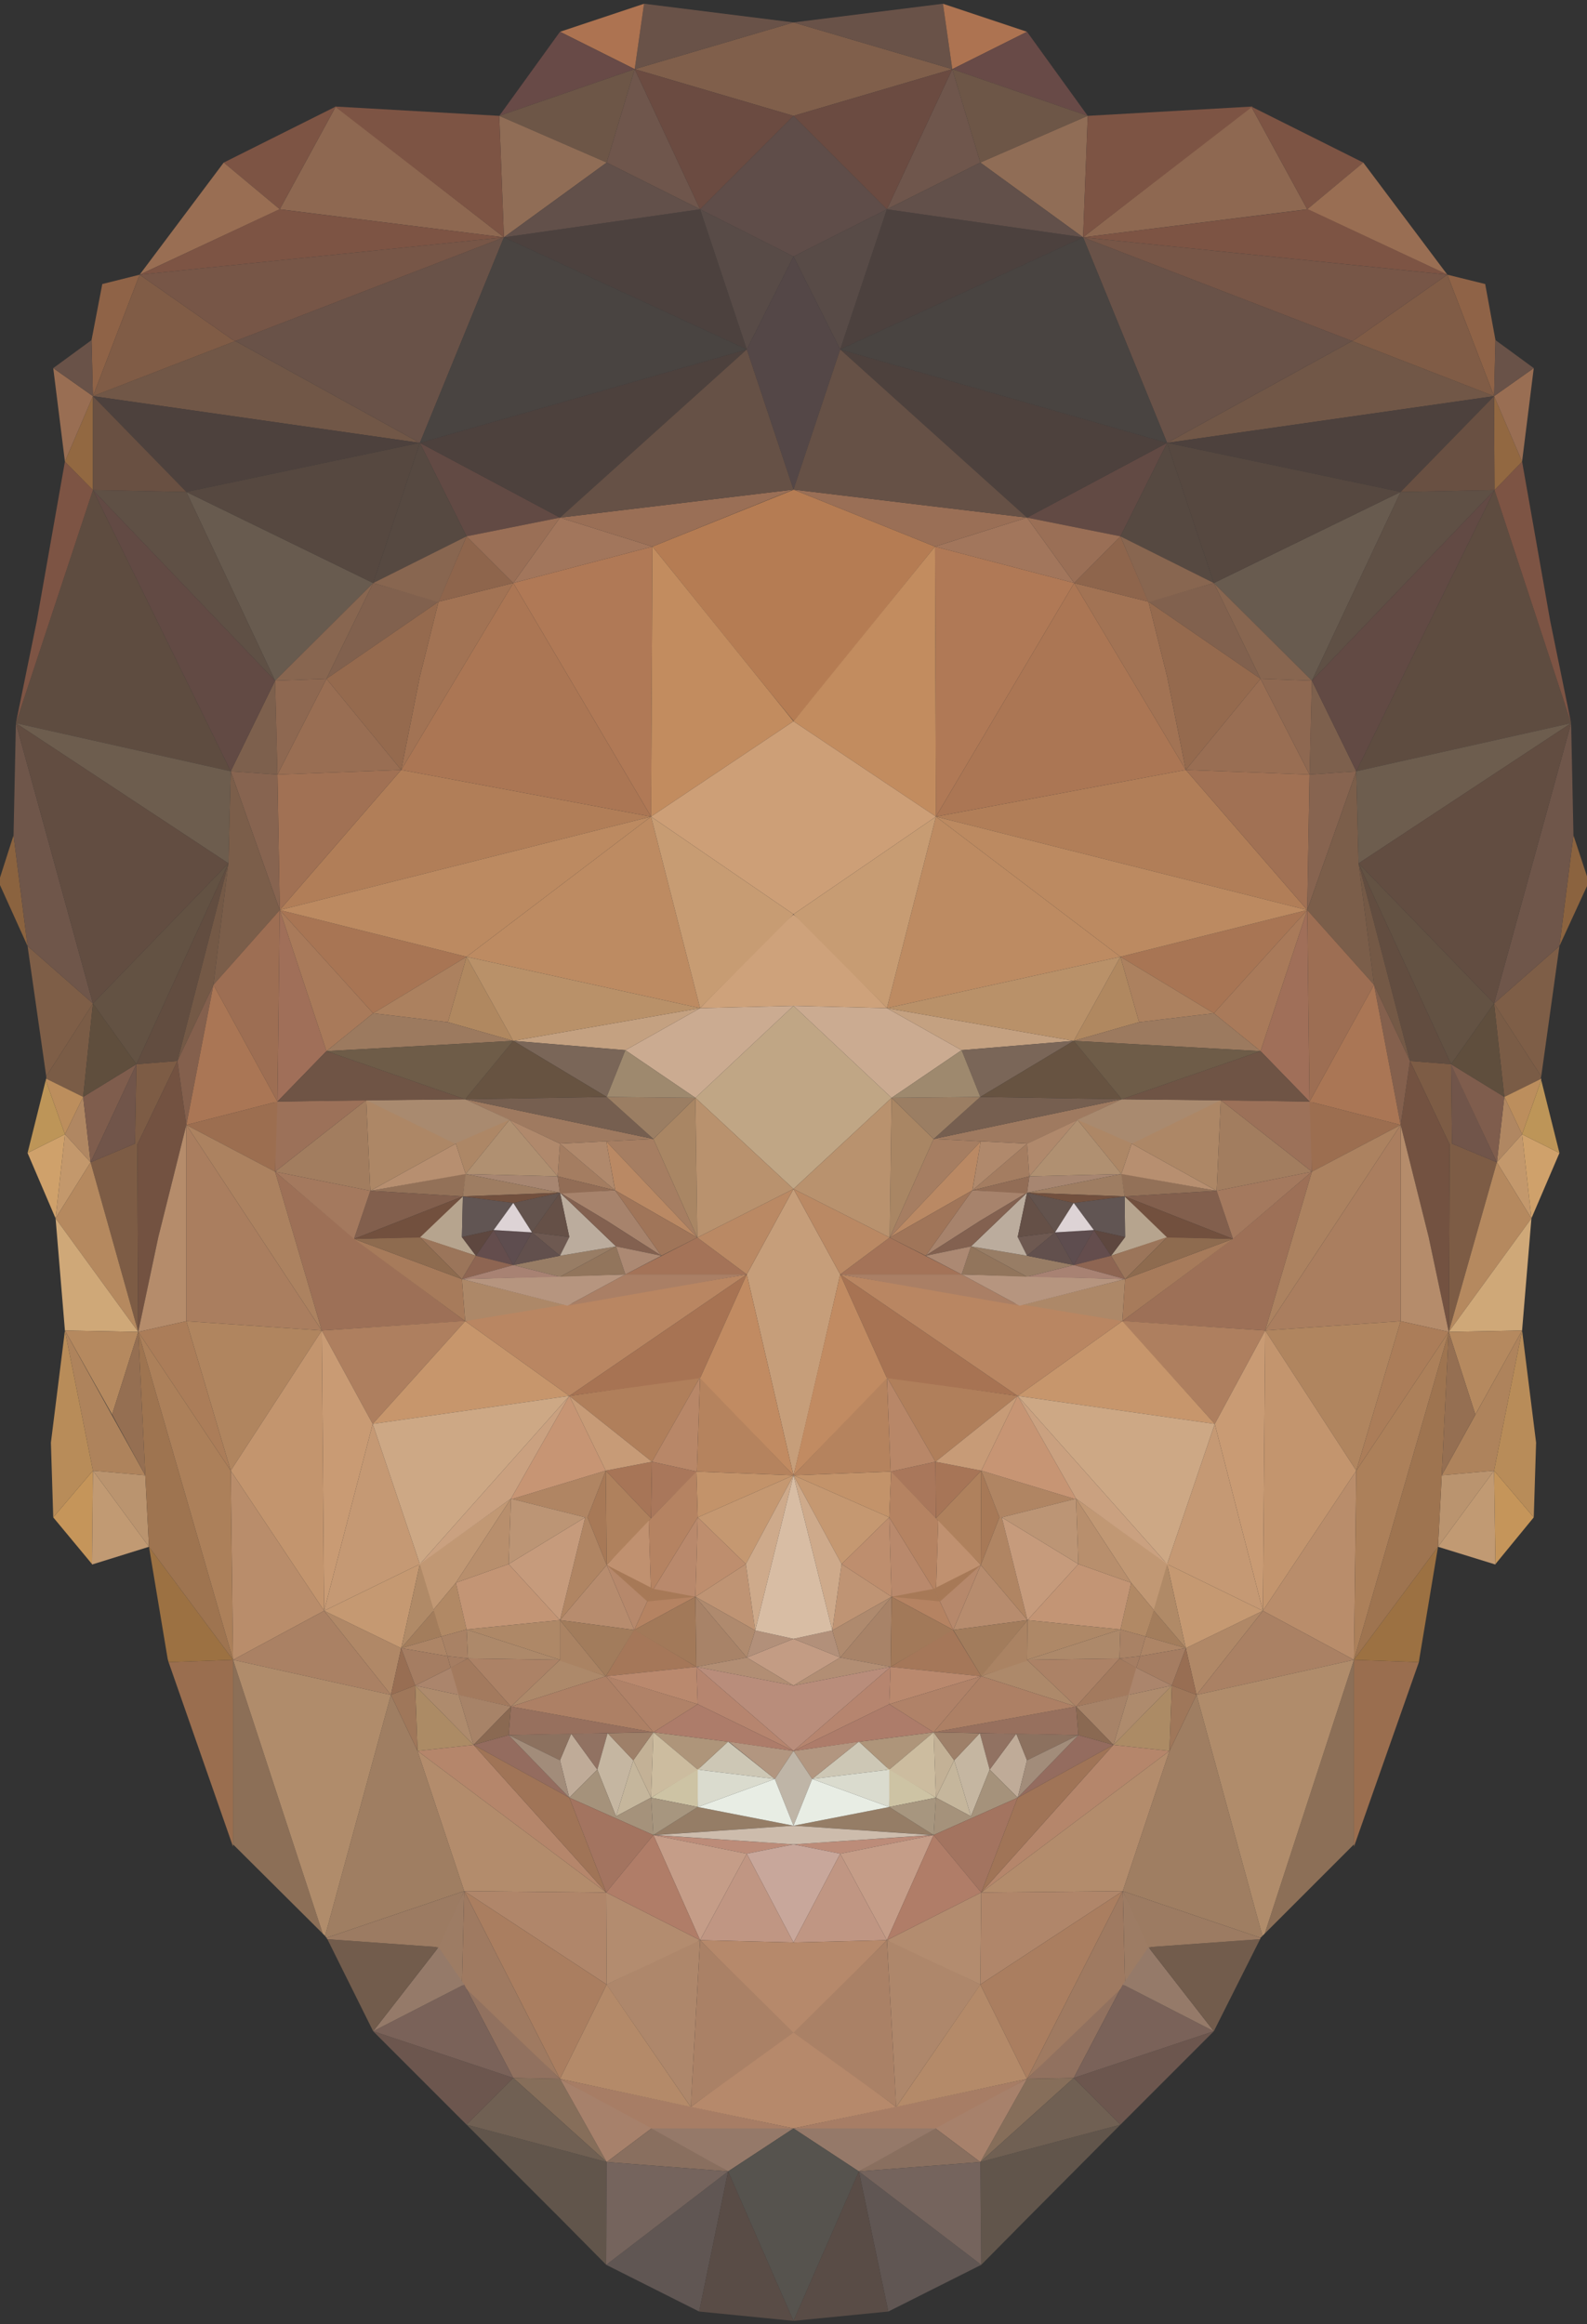 <?xml version="1.0" encoding="utf-8"?>
<!-- Generator: Adobe Illustrator 21.0.0, SVG Export Plug-In . SVG Version: 6.00 Build 0)  -->
<svg version="1.1" id="Layer_1" xmlns="http://www.w3.org/2000/svg" xmlns:xlink="http://www.w3.org/1999/xlink" x="0px" y="0px"
	 viewBox="0 0 339.8 497.5" style="enable-background:new 0 0 339.8 497.5;" xml:space="preserve">
<rect x="0" y="0" width="339.8" height="497.5" fill="#333333" stroke="none"/>
<style type="text/css">
	.st0{fill:#BF9474;}
	.st1{fill:#C09170;}
	.st2{fill:#B9896C;}
	.st3{fill:#C3936A;}
	.st4{fill:#C59871;}
	.st5{fill:#A77957;}
	.st6{fill:#A9775B;}
	.st7{fill:#A77557;}
	.st8{fill:#A78671;}
	.st9{fill:#AD896A;}
	.st10{fill:#B78C6E;}
	.st11{fill:#AC8266;}
	.st12{fill:#A47D61;}
	.st13{fill:#937158;}
	.st14{fill:#825F4D;}
	.st15{fill:#9E7D62;}
	.st16{fill:#B78F70;}
	.st17{fill:#A57759;}
	.st18{fill:#AD8868;}
	.st19{fill:#B07F5B;}
	.st20{fill:#A7836C;}
	.st21{fill:#A77353;}
	.st22{fill:#B98662;}
	.st23{fill:#B88768;}
	.st24{fill:#B6886B;}
	.st25{fill:#9D7057;}
	.st26{fill:#AE7F5F;}
	.st27{fill:#AD8766;}
	.st28{fill:#7D5C45;}
	.st29{fill:#B08762;}
	.st30{fill:#735241;}
	.st31{fill:#635243;}
	.st32{fill:#926D56;}
	.st33{fill:#624D40;}
	.st34{fill:#B58C6B;}
	.st35{fill:#745946;}
	.st36{fill:#9F7E62;}
	.st37{fill:#AB7D59;}
	.st38{fill:#B5866B;}
	.st39{fill:#B38C6C;}
	.st40{fill:#B08867;}
	.st41{fill:#B98D6B;}
	.st42{fill:#AA8164;}
	.st43{fill:#7F5D4D;}
	.st44{fill:#A37A5E;}
	.st45{fill:#A27D5F;}
	.st46{fill:#A06F59;}
	.st47{fill:#A4795E;}
	.st48{fill:#9C7159;}
	.st49{fill:#B0896C;}
	.st50{fill:#B09071;}
	.st51{fill:#B08860;}
	.st52{fill:#A87554;}
	.st53{fill:#B17E58;}
	.st54{fill:#A17154;}
	.st55{fill:#876450;}
	.st56{fill:#AC815F;}
	.st57{fill:#957D66;}
	.st58{fill:#7B5E4A;}
	.st59{fill:#BC8A61;}
	.st60{fill:#C5B69C;}
	.st61{fill:#A78368;}
	.st62{fill:#946C5F;}
	.st63{fill:#8B633F;}
	.st64{fill:#81614E;}
	.st65{fill:#AA7F65;}
	.st66{fill:#7D604D;}
	.st67{fill:#A2765C;}
	.st68{fill:#BFAB98;}
	.st69{fill:#8C715F;}
	.st70{fill:#917262;}
	.st71{fill:#C5B6A1;}
	.st72{fill:#C3B196;}
	.st73{fill:#9E8069;}
	.st74{fill:#715747;}
	.st75{fill:#866E5A;}
	.st76{fill:#CDC7B5;}
	.st77{fill:#A7816B;}
	.st78{fill:#91715F;}
	.st79{fill:#896F5F;}
	.st80{fill:#BC8C79;}
	.st81{fill:#A5927B;}
	.st82{fill:#B0866A;}
	.st83{fill:#AA7E60;}
	.st84{fill:#695248;}
	.st85{fill:#9F7A61;}
	.st86{fill:#9D7C64;}
	.st87{fill:#AC8B65;}
	.st88{fill:#B08563;}
	.st89{fill:#C79574;}
	.st90{fill:#C79B77;}
	.st91{fill:#C69B7C;}
	.st92{fill:#C19874;}
	.st93{fill:#B18965;}
	.st94{fill:#C39575;}
	.st95{fill:#AE8B6D;}
	.st96{fill:#AB856C;}
	.st97{fill:#A37D5C;}
	.st98{fill:#C59974;}
	.st99{fill:#C59972;}
	.st100{fill:#B08A67;}
	.st101{fill:#CAA180;}
	.st102{fill:#A97A5A;}
	.st103{fill:#9D6E53;}
	.st104{fill:#BC9575;}
	.st105{fill:#84604D;}
	.st106{fill:#9C6E50;}
	.st107{fill:#AA7655;}
	.st108{fill:#C7966C;}
	.st109{fill:#AC8260;}
	.st110{fill:#C99B74;}
	.st111{fill:#B88F6D;}
	.st112{fill:#B0855F;}
	.st113{fill:#AA7E5F;}
	.st114{fill:#AE876B;}
	.st115{fill:#624A44;}
	.st116{fill:#6C564E;}
	.st117{fill:#4C413E;}
	.st118{fill:#61554B;}
	.st119{fill:#4D413D;}
	.st120{fill:#494441;}
	.st121{fill:#C3986C;}
	.st122{fill:#805F4B;}
	.st123{fill:#AD7351;}
	.st124{fill:#7A6259;}
	.st125{fill:#957A69;}
	.st126{fill:#6F564C;}
	.st127{fill:#A27354;}
	.st128{fill:#AB7654;}
	.st129{fill:#684A47;}
	.st130{fill:#564941;}
	.st131{fill:#956A4E;}
	.st132{fill:#B5895F;}
	.st133{fill:#605653;}
	.st134{fill:#C5955A;}
	.st135{fill:#996E53;}
	.st136{fill:#685B4F;}
	.st137{fill:#5F5045;}
	.st138{fill:#564840;}
	.st139{fill:#8E6851;}
	.st140{fill:#5E4C40;}
	.st141{fill:#9A6E4F;}
	.st142{fill:#6D5D4E;}
	.st143{fill:#7D5444;}
	.st144{fill:#926841;}
	.st145{fill:#725C4C;}
	.st146{fill:#7A5C46;}
	.st147{fill:#CFA16B;}
	.st148{fill:#BC8E5D;}
	.st149{fill:#9C7142;}
	.st150{fill:#7E5E47;}
	.st151{fill:#6F564A;}
	.st152{fill:#624D41;}
	.st153{fill:#8C6F57;}
	.st154{fill:#CFA878;}
	.st155{fill:#9C7B62;}
	.st156{fill:#B08C6B;}
	.st157{fill:#6D5647;}
	.st158{fill:#906D56;}
	.st159{fill:#8F6347;}
	.st160{fill:#805C46;}
	.st161{fill:#775647;}
	.st162{fill:#CDC3A4;}
	.st163{fill:#A88368;}
	.st164{fill:#A77D65;}
	.st165{fill:#C69E7A;}
	.st166{fill:#C39C84;}
	.st167{fill:#DADBCE;}
	.st168{fill:#AE957A;}
	.st169{fill:#B29680;}
	.st170{fill:#BFB5A7;}
	.st171{fill:#B2907A;}
	.st172{fill:#B58362;}
	.st173{fill:#AF8A6E;}
	.st174{fill:#E8EDE4;}
	.st175{fill:#B28E74;}
	.st176{fill:#B48A69;}
	.st177{fill:#B38C6F;}
	.st178{fill:#B5835E;}
	.st179{fill:#957969;}
	.st180{fill:#A67E62;}
	.st181{fill:#9F7A60;}
	.st182{fill:#A98A6F;}
	.st183{fill:#A98664;}
	.st184{fill:#BA8964;}
	.st185{fill:#A77B5B;}
	.st186{fill:#A47358;}
	.st187{fill:#B6957F;}
	.st188{fill:#A07559;}
	.st189{fill:#BD9558;}
	.st190{fill:#CCBC9F;}
	.st191{fill:#584B47;}
	.st192{fill:#544747;}
	.st193{fill:#5F4D49;}
	.st194{fill:#A7967F;}
	.st195{fill:#C0A685;}
	.st196{fill:#B9926E;}
	.st197{fill:#CBAB91;}
	.st198{fill:#8E654C;}
	.st199{fill:#886650;}
	.st200{fill:#CEA27B;}
	.st201{fill:#B57C53;}
	.st202{fill:#9A6F56;}
	.st203{fill:#665146;}
	.st204{fill:#C18B62;}
	.st205{fill:#BA946F;}
	.st206{fill:#AE835C;}
	.st207{fill:#9E7450;}
	.st208{fill:#B88C59;}
	.st209{fill:#56534E;}
	.st210{fill:#B07956;}
	.st211{fill:#C28C5F;}
	.st212{fill:#C4A181;}
	.st213{fill:#956F52;}
	.st214{fill:#BD8B62;}
	.st215{fill:#C79C73;}
	.st216{fill:#594C46;}
	.st217{fill:#C19A73;}
	.st218{fill:#CEAA8B;}
	.st219{fill:#D8BDA4;}
	.st220{fill:#BE8E6E;}
	.st221{fill:#AF815D;}
	.st222{fill:#6F5445;}
	.st223{fill:#765F50;}
	.st224{fill:#7A6658;}
	.st225{fill:#9B7E63;}
	.st226{fill:#9C7A5F;}
	.st227{fill:#9E896E;}
	.st228{fill:#675341;}
	.st229{fill:#6E5951;}
	.st230{fill:#987D65;}
	.st231{fill:#62504D;}
	.st232{fill:#92755C;}
	.st233{fill:#BBAC9D;}
	.st234{fill:#836150;}
	.st235{fill:#655047;}
	.st236{fill:#5E4D4F;}
	.st237{fill:#B6A48E;}
	.st238{fill:#615553;}
	.st239{fill:#644D4D;}
	.st240{fill:#5E473F;}
	.st241{fill:#AC8973;}
	.st242{fill:#63534D;}
	.st243{fill:#8E6552;}
	.st244{fill:#A88273;}
	.st245{fill:#9B755A;}
	.st246{fill:#8E6B4F;}
	.st247{fill:#72503E;}
	.st248{fill:#BA896E;}
	.st249{fill:#97705E;}
	.st250{fill:#B08268;}
	.st251{fill:#AD8065;}
	.st252{fill:#B98D7B;}
	.st253{fill:#8A6952;}
	.st254{fill:#B6856F;}
	.st255{fill:#C8A79B;}
	.st256{fill:#AD7C6A;}
	.st257{fill:#C59D88;}
	.st258{fill:#A37460;}
	.st259{fill:#A07457;}
	.st260{fill:#B07D68;}
	.st261{fill:#C09683;}
	.st262{fill:#DDD3D5;}
	.st263{fill:#6E5C48;}
	.st264{fill:#CDBCAC;}
	.st265{fill:#A28C7A;}
	.st266{fill:#5F4E3D;}
	.st267{fill:#71554A;}
	.st268{fill:#695042;}
	.st269{fill:#6B4B41;}
	.st270{fill:#62504A;}
	.st271{fill:#C3956E;}
	.st272{fill:#CDA885;}
	.st273{fill:#AE8867;}
	.st274{fill:#986E53;}
	.st275{fill:#AD8566;}
	.st276{fill:#9F775A;}
	.st277{fill:#A98265;}
	.st278{fill:#A27C5C;}
	.st279{fill:#AA8363;}
	.st280{fill:#A57D62;}
	.st281{fill:#75645D;}
	.st282{fill:#706053;}
	.st283{fill:#AC805A;}
	.st284{fill:#CD9F77;}
	.st285{fill:#B99169;}
	.st286{fill:#A27959;}
	.st287{fill:#B6896B;}
	.st288{fill:#AA8166;}
</style>
<title>cover-filled</title>
<polygon id="_Path_" class="st0" points="148.9,341.8 161.7,349 159.7,334.8 "/>
<polygon id="_Path_2" class="st1" points="129.9,335 139.4,341 138.9,325 "/>
<polygon id="_Path_3" class="st2" points="148.9,341.8 149.4,324.8 139.4,341 "/>
<polygon id="_Path_4" class="st3" points="149.4,324.8 169.9,315.8 149.1,315 "/>
<polygon id="_Path_5" class="st4" points="159.7,334.8 169.9,315.8 149.4,324.8 "/>
<polygon id="_Path_6" class="st5" points="125.8,324.8 129.9,335 129.7,314.8 "/>
<polygon id="_Path_7" class="st6" points="139.4,325 149.2,315 139.6,312.9 "/>
<polygon id="_Path_8" class="st7" points="139.4,325 139.6,312.9 129.7,314.8 "/>
<polygon id="_Path_9" class="st8" points="119.4,251.8 99.7,251.3 119.9,255.3 "/>
<polygon id="_Path_10" class="st9" points="109.4,365.3 129.7,358.8 119.9,355.3 "/>
<polygon id="_Path_11" class="st10" points="119.9,346.8 135.8,348.9 129.9,335 "/>
<polygon id="_Path_12" class="st11" points="100.2,355 109.4,365.3 119.9,355.3 "/>
<polygon id="_Path_13" class="st12" points="131.7,254.8 119.9,244.8 119.4,251.8 "/>
<polygon id="_Path_14" class="st13" points="99.8,251.2 79.3,254.9 99.1,256.1 "/>
<polygon id="_Path_15" class="st14" points="79.3,254.9 75.8,265.2 99.1,256.1 "/>
<polygon id="_Path_16" class="st15" points="99.1,256.1 119.9,255.3 99.7,251.3 "/>
<polygon id="_Path_17" class="st16" points="99.7,251.3 97.6,244.8 79.3,254.9 "/>
<polygon id="_Path_18" class="st17" points="129.8,358.8 129.9,358.8 149.1,356.8 135.8,348.8 129.7,358.8 "/>
<polygon id="_Path_19" class="st18" points="126.9,280.8 98.9,273.8 99.6,282.8 "/>
<polygon id="_Path_20" class="st19" points="139.6,312.9 149.9,294.8 121.9,298.8 "/>
<polygon id="_Path_21" class="st20" points="129.9,261.3 141.6,268.8 131.7,254.8 119.9,255.3 "/>
<polygon id="_Path_22" class="st21" points="149.9,295 159.9,272.8 121.9,298.8 "/>
<polygon id="_Path_23" class="st22" points="121.9,298.8 159.9,272.8 99.6,282.8 "/>
<polygon id="_Path_24" class="st23" points="149.2,315 149.9,294.8 139.6,312.9 "/>
<polygon id="_Path_25" class="st24" points="135.8,348.9 139.4,341 129.9,335 "/>
<polygon id="_Path_26" class="st25" points="68.9,284.8 99.6,282.8 75.7,265 58.9,250.8 "/>
<polygon id="_Path_27" class="st26" points="68.9,284.8 79.8,304.8 99.6,282.8 98.9,282.8 "/>
<polyline id="_Path_28" class="st27" points="97.6,244.8 99.7,251.3 109.1,239.7 78.4,235.5 79.3,254.9 97.6,244.8 "/>
<polygon id="_Path_29" class="st28" points="38,227.1 29.2,227.8 28.9,244.8 19.4,248.8 29.6,285.1 29.4,245 "/>
<polygon id="_Path_30" class="st29" points="17.8,234.8 13.9,242.8 19.4,248.8 "/>
<polygon id="_Path_31" class="st30" points="33.9,264.8 39.9,240.8 38,227.1 29.4,245 29.6,285.1 "/>
<polygon id="_Path_32" class="st31" points="48.9,184.8 19.9,214.8 29.2,227.8 "/>
<polygon id="_Path_33" class="st32" points="119.4,251.8 119.9,255.5 131.7,254.8 "/>
<polygon id="_Path_34" class="st33" points="29.2,227.8 38,227.1 48.9,184.8 "/>
<polygon id="_Path_35" class="st34" points="39.9,240.8 33.9,264.8 29.6,285.1 39.9,282.8 "/>
<polygon id="_Path_36" class="st35" points="45.7,210.8 48.9,184.8 38,227.1 "/>
<polygon id="_Path_37" class="st36" points="83.7,362.8 69.6,414.4 69.9,414.8 69.9,414.8 99.4,404.8 89.4,374.8 "/>
<polygon id="_Path_38" class="st37" points="39.9,282.8 29.6,285.1 49.4,314.8 "/>
<polygon id="_Path_39" class="st38" points="89.4,374.8 129.8,405.1 101.4,373.5 "/>
<polygon id="_Path_40" class="st39" points="99.4,404.8 129.8,405.1 89.4,374.8 "/>
<polygon id="_Path_41" class="st40" points="69.4,344.8 83.7,362.8 85.9,352.8 "/>
<polygon id="_Path_42" class="st41" points="49.4,314.8 49.9,355.3 69.4,344.8 "/>
<polygon id="_Path_43" class="st42" points="49.9,355.3 83.7,362.8 69.4,344.8 "/>
<polygon id="_Path_44" class="st43" points="29.2,227.8 29.2,227.8 17.8,234.8 19.4,248.8 "/>
<polygon id="_Path_45" class="st44" points="100.2,355 96.4,357 97.9,362.8 109.4,365.3 "/>
<polygon id="_Path_46" class="st45" points="79.3,254.9 78.4,235.5 58.9,250.8 "/>
<polygon id="_Path_47" class="st46" points="59.9,194.8 59.4,235.8 69.9,225 "/>
<polygon id="_Path_48" class="st47" points="75.8,265.2 79.3,254.9 58.9,250.8 "/>
<polygon id="_Path_49" class="st48" points="58.9,235.8 58.9,250.8 78.4,235.5 "/>
<polygon id="_Path_50" class="st49" points="119.9,244.8 131.7,254.8 129.8,244.3 119.9,244.8 109.1,239.7 119.4,251.8 "/>
<polygon id="_Path_51" class="st50" points="99.7,251.3 119.4,251.8 109.1,239.7 "/>
<polygon id="_Path_52" class="st51" points="109.9,222.8 99.9,204.8 95.9,218.8 "/>
<polygon id="_Path_53" class="st52" points="79.9,216.9 99.9,204.8 59.9,194.8 "/>
<polygon id="_Path_54" class="st53" points="139.4,174.8 85.9,164.8 59.9,194.8 "/>
<polygon id="_Path_55" class="st54" points="85.9,164.8 59.4,165.8 59.9,194.8 "/>
<polygon id="_Path_56" class="st55" points="59.4,165.8 49.4,165.1 59.9,194.8 "/>
<polygon id="_Path_57" class="st56" points="95.9,218.8 99.9,204.8 79.9,216.9 "/>
<polygon id="_Path_58" class="st57" points="169.9,390.8 149.4,386.8 139.9,392.8 "/>
<polygon id="_Path_59" class="st58" points="59.9,194.8 49.4,165.1 48.9,184.8 45.7,210.8 "/>
<polygon id="_Path_60" class="st59" points="99.9,204.8 139.4,174.8 59.9,194.8 "/>
<polygon id="_Path_61" class="st60" points="131.9,388.8 139.4,384.8 135.6,376.8 "/>
<polygon id="_Path_62" class="st61" points="98.2,362.8 101.4,373.5 109.4,365.3 "/>
<polygon id="_Path_63" class="st62" points="108.9,371.4 101.4,373.5 121.9,384.8 "/>
<polygon id="_Path_64" class="st63" points="-0.3,188.8 5.9,202.5 2.9,178.8 "/>
<polygon id="_Path_65" class="st64" points="79.9,124.8 69.9,145.3 93.9,128.8 "/>
<polygon id="_Path_66" class="st65" points="133.9,272.8 121.5,279.5 159.9,272.8 "/>
<polygon id="_Path_67" class="st66" points="58.9,145.7 49.4,165.1 59.4,165.8 "/>
<polygon id="_Path_68" class="st67" points="119.9,110.8 109.9,124.8 139.7,117 "/>
<polygon id="_Path_69" class="st68" points="121.9,384.8 127.9,378.8 122.3,371.1 119.9,376.8 "/>
<polygon id="_Path_70" class="st69" points="122.3,371.1 108.9,371.4 119.9,376.8 "/>
<polygon id="_Path_71" class="st70" points="130.1,371 122.3,371.1 127.9,378.8 "/>
<polygon id="_Path_72" class="st71" points="131.9,388.8 135.6,376.8 130.1,371 127.9,378.8 "/>
<polygon id="_Path_73" class="st72" points="139.4,384.8 139.9,370.8 135.6,376.8 "/>
<polygon id="_Path_74" class="st73" points="139.9,370.8 130.1,371 135.6,376.8 "/>
<polygon id="_Path_75" class="st74" points="50.4,73 19.9,84.8 89.9,94.8 "/>
<polygon id="_Path_76" class="st75" points="129.9,462.8 119.9,445 109.9,444.8 "/>
<polygon id="_Path_77" class="st76" points="155.9,372.8 149.4,378.8 165.9,380.8 "/>
<polygon id="_Path_78" class="st77" points="139.9,455.3 119.9,445 129.9,462.8 "/>
<polygon id="_Path_79" class="st78" points="109.9,444.8 119.9,445 99.4,424.8 "/>
<polygon id="_Path_80" class="st79" points="155.9,464.8 139.9,455.3 129.9,462.8 "/>
<polygon id="_Path_81" class="st80" points="169.9,394.8 139.9,392.8 159.9,396.8 "/>
<polygon id="_Path_82" class="st81" points="131.9,388.8 127.9,378.8 121.9,384.8 139.9,392.8 139.4,384.8 "/>
<polygon id="_Path_83" class="st82" points="129.9,424.8 129.8,405.1 99.4,404.8 "/>
<polygon id="_Path_84" class="st83" points="119.9,445 129.9,424.8 99.4,404.8 "/>
<polygon id="_Path_85" class="st84" points="107.9,50.8 50.4,73 89.9,94.8 "/>
<polygon id="_Path_86" class="st85" points="98.9,424.8 119.9,445 99.4,404.8 "/>
<polygon id="_Path_87" class="st86" points="93.4,416.8 98.9,424.8 99.4,404.8 "/>
<polygon id="_Path_88" class="st87" points="89.4,374.8 101.4,373.5 88.9,360.8 "/>
<polygon id="_Path_89" class="st88" points="129.7,314.8 109.9,320.8 109.8,320.9 125.3,324.8 119.9,346.8 129.9,335 125.8,324.8 
	"/>
<polygon id="_Path_90" class="st89" points="109.8,320.9 109.9,320.8 129.7,314.8 121.9,298.8 109.4,320.8 "/>
<polygon id="_Path_91" class="st90" points="139.6,312.9 121.9,298.8 129.7,314.8 "/>
<polygon id="_Path_92" class="st91" points="108.9,334.8 119.9,346.8 125.3,324.8 "/>
<polygon id="_Path_93" class="st92" points="109.4,320.8 89.7,334.8 92.7,344.7 97.6,338.8 "/>
<polygon id="_Path_94" class="st93" points="97.6,338.8 92.7,344.7 94.5,350.3 99.9,348.8 "/>
<polygon id="_Path_95" class="st94" points="97.6,338.8 99.9,348.8 119.9,346.8 108.9,334.8 "/>
<polygon id="_Path_96" class="st95" points="88.9,360.8 101.4,373.5 98.2,362.8 "/>
<polygon id="_Path_97" class="st96" points="96.5,357 88.9,360.8 98.2,362.8 "/>
<polygon id="_Path_98" class="st97" points="92.9,344.7 85.9,352.8 94.5,350.3 "/>
<polygon id="_Path_99" class="st98" points="79.8,304.8 69.4,344.8 89.9,334.8 "/>
<polygon id="_Path_100" class="st99" points="69.4,344.8 85.9,352.8 89.9,334.8 "/>
<polygon id="_Path_101" class="st100" points="89.9,334.8 85.9,352.8 92.9,344.7 "/>
<polygon id="_Path_102" class="st101" points="109.4,320.8 121.9,298.8 89.9,334.8 "/>
<polygon id="_Path_103" class="st102" points="79.9,216.9 59.9,194.8 69.9,225 "/>
<polygon id="_Path_104" class="st103" points="59.9,194.8 45.7,210.8 59.4,235.8 "/>
<polygon id="_Path_105" class="st104" points="108.9,334.8 125.3,324.8 109.4,320.8 "/>
<polygon id="_Path_106" class="st105" points="38,227.1 39.9,240.8 45.7,210.8 "/>
<polygon id="_Path_107" class="st106" points="59.4,235.8 39.9,240.8 58.9,250.8 "/>
<polygon id="_Path_108" class="st107" points="45.7,210.8 39.9,240.8 59.4,235.8 "/>
<polygon id="_Path_109" class="st108" points="99.6,282.8 79.8,304.8 121.9,298.8 "/>
<polygon id="_Path_110" class="st109" points="58.9,250.8 39.9,240.8 68.9,284.8 "/>
<polygon id="_Path_111" class="st110" points="68.9,284.8 69.4,344.8 79.8,304.8 "/>
<polygon id="_Path_112" class="st111" points="97.6,338.8 108.9,334.8 109.4,320.8 "/>
<polygon id="_Path_113" class="st112" points="39.9,282.8 49.4,314.8 68.9,284.8 "/>
<polygon id="_Path_114" class="st113" points="39.9,240.8 39.9,282.8 68.9,284.8 "/>
<polygon id="_Path_115" class="st114" points="149.4,415.3 129.9,424.8 147.9,450.8 "/>
<polygon id="_Path_116" class="st115" points="99.9,114.8 119.9,110.8 89.9,94.8 "/>
<polygon id="_Path_117" class="st116" points="79.9,434.8 89.9,444.8 99.9,454.8 109.9,444.8 "/>
<polygon id="_Path_118" class="st117" points="159.9,74.8 149.9,44.8 107.9,50.8 "/>
<polygon id="_Path_119" class="st118" points="99.9,454.8 119.9,474.8 129.8,484.8 129.9,462.8 "/>
<polygon id="_Path_120" class="st119" points="19.9,84.8 39.9,105.3 89.9,94.8 119.9,110.8 159.9,74.8 89.9,94.8 "/>
<polygon id="_Path_121" class="st120" points="89.9,94.8 159.9,74.8 107.9,50.8 "/>
<polygon id="_Path_122" class="st121" points="13.9,242.8 11.9,260.8 19.4,248.8 "/>
<polygon id="_Path_123" class="st122" points="169.9,24.8 169.9,4.8 135.9,14.8 "/>
<polygon id="_Path_124" class="st84" points="169.9,4.8 137.9,0.8 135.9,14.8 "/>
<polygon id="_Path_125" class="st123" points="137.9,0.8 119.9,6.8 135.9,14.8 "/>
<polygon id="_Path_126" class="st124" points="99.4,424.8 79.9,434.8 109.9,444.8 "/>
<polygon id="_Path_127" class="st125" points="93.9,416.8 79.9,434.8 99.4,424.8 "/>
<polygon id="_Path_128" class="st126" points="129.9,34.8 149.9,44.8 135.9,14.8 "/>
<polygon id="_Path_129" class="st127" points="85.9,164.8 109.9,124.8 93.9,128.8 89.9,144.8 "/>
<polygon id="_Path_130" class="st128" points="139.4,174.8 109.9,124.8 85.9,164.8 "/>
<polygon id="_Path_131" class="st129" points="119.9,6.8 106.9,24.8 135.9,14.8 "/>
<polygon id="_Path_132" class="st130" points="79.9,124.8 99.9,114.8 89.9,94.8 "/>
<polygon id="_Path_133" class="st131" points="89.9,144.8 93.9,128.8 69.9,145.3 85.9,164.8 "/>
<polygon id="_Path_134" class="st132" points="19.4,248.8 11.9,260.8 29.6,285.1 "/>
<polygon id="_Path_135" class="st133" points="129.8,484.8 149.7,494.8 155.9,464.8 "/>
<polygon id="_Path_136" class="st134" points="11.4,324.8 19.7,334.8 19.9,314.8 "/>
<polygon id="_Path_137" class="st135" points="85.9,164.8 69.9,145.3 59.4,165.8 "/>
<polygon id="_Path_138" class="st136" points="58.9,145.7 79.9,124.8 39.9,105.3 "/>
<polygon id="_Path_139" class="st137" points="39.9,105.3 19.9,104.9 58.9,145.7 "/>
<polygon id="_Path_140" class="st138" points="39.9,105.3 79.9,124.8 89.9,94.8 "/>
<polygon id="_Path_141" class="st115" points="19.9,104.9 49.4,165.1 58.9,145.7 "/>
<polygon id="_Path_142" class="st139" points="59.4,165.8 69.9,145.3 58.9,145.7 "/>
<polygon id="_Path_143" class="st139" points="107.9,50.8 71.9,22.8 59.9,44.8 "/>
<polygon id="_Path_144" class="st140" points="19.9,104.9 3.4,154.8 49.4,165.1 "/>
<polygon id="_Path_145" class="st141" points="36.1,355.8 49.9,395.3 49.9,355.3 "/>
<polygon id="_Path_146" class="st142" points="49.4,165.1 3.4,154.8 48.9,184.8 "/>
<polygon id="_Path_147" class="st143" points="13.9,98.8 7.9,132.8 3.4,154.8 19.9,104.9 "/>
<polygon id="_Path_148" class="st144" points="19.9,84.8 13.9,98.8 19.9,104.9 "/>
<polygon id="_Path_149" class="st145" points="70.1,415.1 79.9,434.8 93.9,416.8 "/>
<polygon id="_Path_150" class="st135" points="19.9,84.8 11.4,78.8 13.9,98.8 "/>
<polygon id="_Path_151" class="st146" points="9.9,230.9 17.8,234.8 19.9,214.8 9.9,230.4 9.9,230.8 "/>
<polygon id="_Path_152" class="st147" points="5.9,246.8 11.9,260.8 13.9,242.8 "/>
<polygon id="_Path_153" class="st148" points="17.8,234.8 9.9,230.9 9.8,231.2 13.9,242.8 "/>
<polygon id="_Path_154" class="st149" points="31.9,331.1 35.9,355.1 36.1,355.8 49.9,355.3 "/>
<polygon id="_Path_155" class="st150" points="5.9,202.5 9.9,230.4 19.9,214.8 "/>
<polygon id="_Path_156" class="st151" points="3.4,154.8 2.9,178.8 5.9,202.5 19.9,214.8 "/>
<polygon id="_Path_157" class="st152" points="48.9,184.8 3.4,154.8 19.9,214.8 "/>
<polygon id="_Path_158" class="st153" points="49.9,394.8 69.1,413.9 49.9,355.3 "/>
<polygon id="_Path_159" class="st154" points="11.9,260.8 13.9,284.8 29.6,285.1 "/>
<polygon id="_Path_160" class="st155" points="99.4,404.8 69.9,414.8 70.1,415.1 93.9,416.8 "/>
<polygon id="_Path_161" class="st143" points="71.9,22.8 47.9,34.8 59.9,44.8 "/>
<polygon id="_Path_162" class="st135" points="47.9,34.8 29.9,58.8 59.9,44.8 "/>
<polygon id="_Path_163" class="st156" points="83.7,362.8 49.9,355.3 69.1,413.9 69.6,414.4 "/>
<polygon id="_Path_164" class="st157" points="135.9,14.8 106.9,24.8 129.9,34.8 "/>
<polygon id="_Path_165" class="st158" points="106.9,24.8 107.9,50.8 129.9,34.8 "/>
<polygon id="_Path_166" class="st143" points="71.7,22.8 107.9,50.8 106.9,24.8 "/>
<polygon id="_Path_167" class="st159" points="29.9,58.8 21.9,60.8 19.6,72.8 19.9,84.8 "/>
<polygon id="_Path_168" class="st143" points="59.8,44.8 29.9,58.8 107.9,50.8 "/>
<polygon id="_Path_169" class="st84" points="19.6,72.8 11.4,78.8 19.9,84.8 "/>
<polygon id="_Path_170" class="st160" points="19.9,84.8 50.4,73 49.9,72.8 29.9,58.8 "/>
<polygon id="_Path_171" class="st161" points="50.4,73 107.9,50.8 29.9,58.8 49.9,72.8 "/>
<polygon id="_Path_172" class="st162" points="149.4,386.8 149.9,378.3 139.4,384.8 "/>
<polygon id="_Path_173" class="st163" points="149.1,356.8 159.9,354.8 148.9,341.8 "/>
<polygon id="_Path_174" class="st164" points="139.9,455.8 169.9,455.6 119.9,445 "/>
<path id="_Path_175" class="st165" d="M169.9,315.8v-61.3l-10,18.3C159.9,272.8,169.9,315.8,169.9,315.8z"/>
<polygon id="_Path_176" class="st166" points="169.9,350.8 159.9,354.8 169.9,360.8 "/>
<polygon id="_Path_177" class="st167" points="149.4,386.8 165.9,380.8 149.4,378.8 "/>
<polygon id="_Path_178" class="st168" points="155.7,372.8 139.9,370.8 149.4,378.8 155.9,372.8 "/>
<polygon id="_Path_179" class="st169" points="156,372.8 165.9,380.8 169.9,374.8 "/>
<polygon id="_Path_180" class="st170" points="169.9,374.8 165.9,380.8 169.9,390.8 "/>
<polygon id="_Path_181" class="st171" points="161.7,349 159.9,354.8 169.9,350.8 "/>
<polygon id="_Path_182" class="st172" points="135.8,348.9 148.9,341.8 139.4,341 "/>
<polygon id="_Path_183" class="st173" points="148.9,341.8 159.9,354.8 161.7,349 "/>
<polygon id="_Path_184" class="st174" points="149.4,386.8 169.9,390.8 165.9,380.8 "/>
<polygon id="_Path_185" class="st175" points="149.1,356.8 169.9,360.8 159.9,354.8 "/>
<polygon id="_Path_186" class="st114" points="149.9,415.3 129.9,424.8 147.9,451 "/>
<polygon id="_Path_187" class="st176" points="119.9,445 147.9,451 129.9,424.8 "/>
<polygon id="_Path_188" class="st177" points="129.8,405.1 129.9,424.8 149.9,415.3 "/>
<polygon id="_Path_189" class="st178" points="149.2,315 169.9,315.8 149.9,294.8 "/>
<polygon id="_Path_190" class="st179" points="139.5,455.6 155.9,464.8 169.9,455.6 "/>
<polygon id="_Path_191" class="st180" points="149.3,264.9 139.9,243.8 129.8,244.3 "/>
<polygon id="_Path_192" class="st181" points="119.9,244.8 139.9,243.8 99.6,235.3 "/>
<polygon id="_Path_193" class="st182" points="78.4,235.5 97.4,244.8 109.1,239.7 99.6,235.3 "/>
<polygon id="_Path_194" class="st183" points="148.9,235 139.9,243.8 139.9,243.8 149.3,264.9 "/>
<polygon id="_Path_195" class="st184" points="129.8,244.3 131.7,254.7 131.7,254.8 149.3,264.9 "/>
<polygon id="_Path_196" class="st185" points="99.6,282.8 98.9,273.8 75.8,265.2 "/>
<polygon id="_Path_197" class="st186" points="149.3,264.9 133.9,272.8 159.9,272.8 "/>
<polygon id="_Path_198" class="st187" points="121.5,279.5 133.9,272.8 98.9,273.8 "/>
<polygon id="_Path_199" class="st188" points="131.7,254.8 141.6,268.8 149.3,264.9 "/>
<polygon id="_Path_200" class="st189" points="9.8,231.2 5.9,246.8 13.9,242.8 "/>
<polygon id="_Path_201" class="st190" points="139.4,384.8 149.4,378.8 139.9,370.8 "/>
<polygon id="_Path_202" class="st191" points="159.9,74.8 169.9,54.9 149.9,44.8 "/>
<polygon id="_Path_203" class="st192" points="169.9,104.8 169.9,54.9 159.9,74.8 "/>
<polygon id="_Path_204" class="st193" points="149.9,44.8 169.9,54.9 169.9,24.8 "/>
<polygon id="_Path_205" class="st194" points="139.9,392.8 149.4,386.8 139.4,384.8 "/>
<polygon id="_Path_206" class="st195" points="169.9,254.5 169.9,215.3 148.9,235 "/>
<polygon id="_Path_207" class="st184" points="149.3,264.9 159.9,272.8 169.9,254.5 "/>
<polygon id="_Path_208" class="st196" points="148.9,235 149.3,264.9 169.9,254.5 "/>
<polygon id="_Path_209" class="st197" points="133.9,224.8 148.9,235 169.9,215.3 149.9,215.8 "/>
<polygon id="_Path_210" class="st198" points="93.9,128.8 109.9,124.8 99.9,114.8 "/>
<polygon id="_Path_211" class="st199" points="79.9,124.8 58.9,145.7 69.9,145.3 79.9,124.8 93.9,128.9 99.9,114.8 "/>
<path id="_Path_212" class="st200" d="M149.9,215.8l20-0.5v-19.5C169.5,195.6,149.9,215.8,149.9,215.8z"/>
<path id="_Path_213" class="st201" d="M139.7,117c0,0,30.1,37.4,30.3,37.4v-49.6L139.7,117z"/>
<polygon id="_Path_214" class="st202" points="119.9,110.8 99.9,114.8 109.9,124.8 119.9,110.8 139.7,117 169.9,104.8 "/>
<polygon id="_Path_215" class="st203" points="119.9,110.8 169.9,104.8 159.9,74.8 "/>
<polygon id="_Path_216" class="st204" points="149.9,295 169.9,315.8 159.9,272.8 "/>
<polygon id="_Path_217" class="st205" points="31.1,315.8 19.9,314.8 31.9,331.1 "/>
<polygon id="_Path_218" class="st206" points="19.9,314.8 31.1,315.8 13.9,284.8 "/>
<polygon id="_Path_219" class="st207" points="29.6,285.1 31.1,315.8 31.9,331.1 49.9,355.3 "/>
<polygon id="_Path_220" class="st208" points="13.9,284.8 10.9,308.8 11.4,324.8 19.9,314.8 "/>
<polygon id="_Path_221" class="st209" points="169.9,496.8 169.9,455.6 155.9,464.8 "/>
<polygon id="_Path_222" class="st210" points="139.7,117 109.9,124.8 139.4,174.8 "/>
<polygon id="_Path_223" class="st211" points="169.9,154.4 139.7,117 139.4,174.8 "/>
<polygon id="_Path_224" class="st212" points="133.9,224.8 149.9,215.8 109.9,222.8 "/>
<polygon id="_Path_225" class="st132" points="24,302.8 29.6,285.1 13.9,284.8 "/>
<polygon id="_Path_226" class="st213" points="31.1,315.8 29.6,285.1 24,302.8 "/>
<polygon id="_Path_227" class="st214" points="99.9,204.8 149.9,215.8 139.4,174.8 "/>
<polygon id="_Path_228" class="st215" points="149.9,215.8 169.9,195.7 139.4,174.8 "/>
<polygon id="_Path_229" class="st216" points="149.7,494.8 169.9,496.8 155.9,464.8 "/>
<polygon id="_Path_230" class="st217" points="19.9,314.8 19.7,334.9 31.9,331.1 "/>
<polygon id="_Path_231" class="st218" points="161.7,349 169.9,315.8 159.7,334.8 "/>
<polygon id="_Path_232" class="st219" points="169.9,350.8 169.9,315.8 161.7,349 "/>
<polygon id="_Path_233" class="st220" points="159.7,334.8 149.4,324.8 148.9,341.8 "/>
<polygon id="_Path_234" class="st221" points="129.9,335 139.4,325 129.7,314.8 "/>
<polyline id="_Path_235" class="st172" points="139.4,341 149.4,324.8 149.1,315 138.9,325.5 "/>
<polygon id="_Path_236" class="st222" points="59.4,235.8 99.6,235.3 69.9,225 "/>
<polygon id="_Path_237" class="st223" points="139.9,243.8 129.9,234.8 99.6,235.3 "/>
<polygon id="_Path_238" class="st224" points="133.9,224.8 109.9,222.8 129.9,234.8 "/>
<polygon id="_Path_239" class="st225" points="129.9,234.8 139.9,243.8 148.9,235 "/>
<polygon id="_Path_240" class="st226" points="79.9,216.9 69.9,225 109.9,222.8 95.9,218.8 "/>
<polygon id="_Path_241" class="st227" points="129.9,234.8 148.9,235 133.9,224.8 "/>
<polygon id="_Path_242" class="st228" points="129.9,234.8 109.9,222.8 99.6,235.3 "/>
<polygon id="_Path_243" class="st229" points="113.9,263.8 119.9,268.8 121.9,264.8 "/>
<polygon id="_Path_244" class="st230" points="119.9,268.8 109.9,270.8 119.9,273.3 131.9,266.8 "/>
<polygon id="_Path_245" class="st231" points="109.9,270.8 119.9,268.8 113.9,263.8 "/>
<polygon id="_Path_246" class="st232" points="119.9,273.3 133.9,272.8 131.9,266.8 "/>
<polygon id="_Path_247" class="st233" points="119.9,268.8 131.9,266.8 119.9,255.3 121.9,264.8 "/>
<polygon id="_Path_248" class="st234" points="119.9,255.3 131.9,266.8 141.6,268.8 129.9,261.3 "/>
<polygon id="_Path_249" class="st235" points="121.9,264.8 119.9,255.3 113.9,263.8 "/>
<polygon id="_Path_250" class="st236" points="105.7,263.3 109.9,270.8 113.9,263.8 "/>
<polygon id="_Path_251" class="st237" points="99.1,256.1 89.7,264.8 101.9,268.8 98.9,264.8 "/>
<polygon id="_Path_252" class="st238" points="105.7,263.3 109.9,257.5 99.1,256.1 98.9,264.8 "/>
<polygon id="_Path_253" class="st239" points="101.9,268.8 109.9,270.8 105.7,263.3 "/>
<polygon id="_Path_254" class="st240" points="98.9,264.8 101.9,268.8 105.7,263.3 "/>
<polygon id="_Path_255" class="st241" points="133.9,272.8 141.6,268.8 131.9,266.8 "/>
<polygon id="_Path_256" class="st242" points="113.9,263.8 119.9,255.3 109.9,257.5 "/>
<polygon id="_Path_257" class="st243" points="101.9,268.8 98.9,273.8 109.9,270.8 "/>
<polygon id="_Path_258" class="st244" points="98.9,273.8 119.9,273.3 109.9,270.8 "/>
<polygon id="_Path_259" class="st245" points="89.9,264.8 98.9,273.8 101.9,268.8 "/>
<polygon id="_Path_260" class="st246" points="75.8,265.2 98.9,273.8 89.9,264.8 "/>
<polyline id="_Path_261" class="st247" points="99.1,256.1 75.8,265.2 89.9,264.9 "/>
<polyline id="_Path_262" class="st247" points="99.1,256.1 109.9,257.5 119.9,255.3 "/>
<polygon id="_Path_263" class="st248" points="129.7,358.8 149.4,364.8 149.1,356.8 129.9,358.8 "/>
<polygon id="_Path_264" class="st249" points="108.9,371.4 139.9,370.8 109.4,365.3 "/>
<polygon id="_Path_265" class="st250" points="129.8,358.8 129.7,358.8 139.9,370.8 149.4,364.8 "/>
<polygon id="_Path_266" class="st251" points="109.4,365.3 139.9,370.8 129.7,358.8 "/>
<polyline id="_Path_267" class="st252" points="169.9,360.8 149.1,356.8 169.9,374.8 "/>
<polygon id="_Path_268" class="st253" points="108.9,371.4 109.4,365.3 101.4,373.5 "/>
<polygon id="_Path_269" class="st254" points="149.1,356.8 149.4,364.8 169.9,374.8 "/>
<polygon id="_Path_270" class="st255" points="169.9,415.8 169.9,394.8 159.9,396.8 "/>
<polygon id="_Path_271" class="st256" points="139.9,370.8 155.7,372.8 169.9,374.8 149.4,364.8 "/>
<polygon id="_Path_272" class="st257" points="159.9,396.8 139.9,392.8 149.9,415.3 "/>
<polygon id="_Path_273" class="st258" points="129.8,405.1 139.9,392.8 121.9,384.8 "/>
<polygon id="_Path_274" class="st259" points="101.4,373.5 129.8,405.1 121.9,384.8 "/>
<polygon id="_Path_275" class="st260" points="149.9,415.3 139.9,392.8 129.8,405.1 "/>
<polygon id="_Path_276" class="st261" points="149.9,415.3 169.9,415.8 159.9,396.8 "/>
<polygon id="_Path_277" class="st262" points="113.9,263.8 109.9,257.5 105.7,263.3 "/>
<polygon id="_Path_278" class="st263" points="99.6,235.3 109.9,222.8 69.9,225 "/>
<polygon id="_Path_279" class="st264" points="140.3,392.8 169.9,394.8 169.9,390.8 "/>
<polygon id="_Path_280" class="st265" points="119.9,376.8 108.9,371.4 121.9,384.8 "/>
<polygon id="_Path_281" class="st266" points="29.2,227.8 19.9,214.8 17.8,234.8 29.2,227.8 "/>
<polygon id="_Path_282" class="st267" points="29.2,227.8 19.4,248.8 28.9,244.8 "/>
<polygon id="_Path_283" class="st268" points="39.9,105.3 19.9,84.8 19.9,104.9 "/>
<polygon id="_Path_284" class="st269" points="149.9,44.8 169.9,24.8 135.9,14.8 "/>
<polygon id="_Path_285" class="st270" points="107.9,50.8 149.9,44.8 129.9,34.8 "/>
<polygon id="_Path_286" class="st271" points="49.4,314.8 69.4,344.8 68.9,284.8 "/>
<polygon id="_Path_287" class="st272" points="121.9,298.8 79.8,304.8 89.9,334.8 "/>
<polygon id="_Path_288" class="st273" points="119.9,355.3 119.9,346.8 99.9,348.8 "/>
<polygon id="_Path_289" class="st9" points="100.2,355 119.9,355.3 99.9,348.8 "/>
<polygon id="_Path_290" class="st274" points="85.9,352.8 83.7,362.8 88.9,360.8 "/>
<polygon id="_Path_291" class="st275" points="94.5,350.3 85.9,352.8 95.8,354.5 "/>
<polygon id="_Path_292" class="st276" points="88.9,360.8 83.7,362.8 89.4,374.8 "/>
<polygon id="_Path_293" class="st277" points="94.5,350.3 95.8,354.5 100.2,355 99.9,348.8 "/>
<polygon id="_Path_294" class="st278" points="129.7,358.8 129.7,358.8 135.8,348.9 119.9,346.8 "/>
<polygon id="_Path_295" class="st279" points="119.9,346.8 119.9,355.5 129.7,358.8 "/>
<polygon id="_Path_296" class="st280" points="95.8,354.5 85.9,352.8 88.9,360.8 96.5,357 "/>
<polygon id="_Path_297" class="st281" points="129.9,462.8 129.8,484.8 155.9,464.8 "/>
<polygon id="_Path_298" class="st282" points="109.9,444.8 99.9,454.8 129.9,462.8 "/>
<polygon id="_Path_299" class="st283" points="29.6,285.1 49.9,355.3 49.4,314.8 "/>
<polygon id="_Path_300" class="st284" points="169.9,195.7 169.9,154.4 139.4,174.8 "/>
<polygon id="_Path_301" class="st285" points="109.9,222.8 149.9,215.8 99.9,204.8 "/>
<polygon id="_Path_302" class="st286" points="135.8,348.9 148.9,341.8 149.1,356.8 "/>
<polygon id="_Path_303" class="st287" points="169.9,455.6 169.9,415.8 149.9,415.3 169.4,435 147.9,451 "/>
<polygon id="_Path_304" class="st288" points="169.9,435.1 149.9,415.3 147.9,451 "/>
<polygon id="_Path_305" class="st5" points="138.6,342.8 129.9,335 139.9,340.1 "/>
<polygon id="_Path_306" class="st5" points="138.6,342.8 139.9,340.1 148.9,341.8 "/>
<polygon id="_Path_307" class="st280" points="96.5,357 100.2,355 95.8,354.5 "/>
<polygon id="_Path_308" class="st0" points="190.9,341.8 178.2,349 180.2,334.8 "/>
<polygon id="_Path_309" class="st1" points="210,335 200.4,341 200.9,325 "/>
<polygon id="_Path_310" class="st2" points="190.9,341.8 190.4,324.8 200.4,341 "/>
<polygon id="_Path_311" class="st3" points="190.4,324.8 169.9,315.8 190.8,315 "/>
<polygon id="_Path_312" class="st4" points="180.2,334.8 169.9,315.8 190.4,324.8 "/>
<polygon id="_Path_313" class="st5" points="214,324.8 210,335 210.1,314.8 "/>
<polygon id="_Path_314" class="st6" points="200.4,325 190.7,315 200.3,312.9 "/>
<polygon id="_Path_315" class="st7" points="200.4,325 200.3,312.9 210.1,314.8 "/>
<polygon id="_Path_316" class="st8" points="220.4,251.8 240.1,251.3 219.9,255.3 "/>
<polygon id="_Path_317" class="st9" points="230.4,365.3 210.1,358.8 219.9,355.3 "/>
<polygon id="_Path_318" class="st10" points="220,346.8 204.1,348.9 210,335 "/>
<polygon id="_Path_319" class="st11" points="239.7,355 230.4,365.3 219.9,355.3 "/>
<polygon id="_Path_320" class="st12" points="208.2,254.8 219.9,244.8 220.4,251.8 "/>
<polygon id="_Path_321" class="st13" points="240,251.2 260.5,254.9 240.8,256.1 "/>
<polygon id="_Path_322" class="st14" points="260.5,254.9 264,265.2 240.8,256.1 "/>
<polygon id="_Path_323" class="st15" points="240.8,256.1 219.9,255.3 240.1,251.3 "/>
<polygon id="_Path_324" class="st16" points="240.1,251.3 242.3,244.8 260.5,254.9 "/>
<polygon id="_Path_325" class="st17" points="210.1,358.8 209.9,358.8 190.7,356.8 204,348.8 210.1,358.8 "/>
<polygon id="_Path_326" class="st18" points="212.9,280.8 240.9,273.8 240.3,282.8 "/>
<polygon id="_Path_327" class="st19" points="200.3,312.9 189.9,294.8 217.9,298.8 "/>
<polygon id="_Path_328" class="st20" points="209.9,261.3 198.2,268.8 208.2,254.8 219.9,255.3 "/>
<polygon id="_Path_329" class="st21" points="189.9,295 179.9,272.8 217.9,298.8 "/>
<polygon id="_Path_330" class="st22" points="217.9,298.8 179.9,272.8 240.3,282.8 "/>
<polygon id="_Path_331" class="st23" points="190.7,315 189.9,294.8 200.3,312.9 "/>
<polygon id="_Path_332" class="st24" points="204.1,348.9 200.4,341 210,335 "/>
<polygon id="_Path_333" class="st25" points="270.9,284.8 240.3,282.8 264.2,265 280.9,250.8 "/>
<polygon id="_Path_334" class="st26" points="270.9,284.8 260.1,304.8 240.2,282.8 240.9,282.8 "/>
<polyline id="_Path_335" class="st27" points="242.3,244.8 240.1,251.3 230.7,239.7 261.4,235.5 260.5,254.9 242.3,244.8 "/>
<polygon id="_Path_336" class="st28" points="301.9,227.1 310.7,227.8 310.9,244.8 320.5,248.8 310.2,285.1 310.4,245 "/>
<polygon id="_Path_337" class="st29" points="322.1,234.8 325.9,242.8 320.5,248.8 "/>
<polygon id="_Path_338" class="st30" points="305.9,264.8 299.9,240.8 301.9,227.1 310.4,245 310.2,285.1 "/>
<polygon id="_Path_339" class="st31" points="290.9,184.8 319.9,214.8 310.7,227.8 "/>
<polygon id="_Path_340" class="st32" points="220.4,251.8 219.9,255.5 208.2,254.8 "/>
<polygon id="_Path_341" class="st33" points="310.7,227.8 301.9,227.1 290.9,184.8 "/>
<polygon id="_Path_342" class="st34" points="299.9,240.8 305.9,264.8 310.2,285.1 299.9,282.8 "/>
<polygon id="_Path_343" class="st35" points="294.2,210.8 290.9,184.8 301.9,227.1 "/>
<polygon id="_Path_344" class="st36" points="256.2,362.8 270.3,414.4 269.9,414.8 269.9,414.8 240.4,404.8 250.4,374.8 "/>
<polygon id="_Path_345" class="st37" points="299.9,282.8 310.2,285.1 290.4,314.8 "/>
<polygon id="_Path_346" class="st38" points="250.4,374.8 210.1,405.1 238.4,373.5 "/>
<polygon id="_Path_347" class="st39" points="240.4,404.8 210.1,405.1 250.4,374.8 "/>
<polygon id="_Path_348" class="st40" points="270.4,344.8 256.2,362.8 253.9,352.8 "/>
<polygon id="_Path_349" class="st41" points="290.4,314.8 289.9,355.3 270.4,344.8 "/>
<polygon id="_Path_350" class="st42" points="289.9,355.3 256.2,362.8 270.4,344.8 "/>
<polygon id="_Path_351" class="st43" points="310.6,227.8 310.7,227.8 322.1,234.8 320.5,248.8 "/>
<polygon id="_Path_352" class="st44" points="239.7,355 243.4,357 241.9,362.8 230.4,365.3 "/>
<polygon id="_Path_353" class="st45" points="260.5,254.9 261.4,235.5 280.9,250.8 "/>
<polygon id="_Path_354" class="st46" points="279.9,194.8 280.4,235.8 269.9,225 "/>
<polygon id="_Path_355" class="st47" points="264,265.2 260.5,254.9 280.9,250.8 "/>
<polygon id="_Path_356" class="st48" points="280.9,235.8 280.9,250.8 261.4,235.5 "/>
<polygon id="_Path_357" class="st49" points="219.9,244.8 208.2,254.8 210,244.3 219.9,244.8 230.7,239.7 220.4,251.8 "/>
<polygon id="_Path_358" class="st50" points="240.1,251.3 220.4,251.8 230.7,239.7 "/>
<polygon id="_Path_359" class="st51" points="229.9,222.8 239.9,204.8 243.9,218.8 "/>
<polygon id="_Path_360" class="st52" points="259.9,216.9 239.9,204.8 279.9,194.8 "/>
<polygon id="_Path_361" class="st53" points="200.4,174.8 253.9,164.8 279.9,194.8 "/>
<polygon id="_Path_362" class="st54" points="253.9,164.8 280.4,165.8 279.9,194.8 "/>
<polygon id="_Path_363" class="st55" points="280.4,165.8 290.4,165.1 279.9,194.8 "/>
<polygon id="_Path_364" class="st56" points="243.9,218.8 239.9,204.8 259.9,216.9 "/>
<polygon id="_Path_365" class="st57" points="169.9,390.8 190.4,386.8 199.9,392.8 "/>
<polygon id="_Path_366" class="st58" points="279.9,194.8 290.4,165.1 290.9,184.8 294.2,210.8 "/>
<polygon id="_Path_367" class="st59" points="239.9,204.8 200.4,174.8 279.9,194.8 "/>
<polygon id="_Path_368" class="st60" points="207.9,388.8 200.4,384.8 204.3,376.8 "/>
<polygon id="_Path_369" class="st61" points="241.6,362.8 238.4,373.5 230.4,365.3 "/>
<polygon id="_Path_370" class="st62" points="230.9,371.4 238.4,373.5 217.9,384.8 "/>
<polygon id="_Path_371" class="st63" points="340.2,188.8 333.9,202.5 336.9,178.8 "/>
<polygon id="_Path_372" class="st64" points="259.9,124.8 269.9,145.3 245.9,128.8 "/>
<polygon id="_Path_373" class="st65" points="205.9,272.8 218.3,279.5 179.9,272.8 "/>
<polygon id="_Path_374" class="st66" points="280.9,145.7 290.4,165.1 280.4,165.8 "/>
<polygon id="_Path_375" class="st67" points="219.9,110.8 230,124.8 200.2,117 "/>
<polygon id="_Path_376" class="st68" points="217.9,384.8 211.9,378.8 217.6,371.1 219.9,376.8 "/>
<polygon id="_Path_377" class="st69" points="217.6,371.1 230.9,371.4 219.9,376.8 "/>
<polygon id="_Path_378" class="st70" points="209.8,371 217.6,371.1 211.9,378.8 "/>
<polygon id="_Path_379" class="st71" points="207.9,388.8 204.3,376.8 209.8,371 211.9,378.8 "/>
<polygon id="_Path_380" class="st72" points="200.4,384.8 199.9,370.8 204.3,376.8 "/>
<polygon id="_Path_381" class="st73" points="199.9,370.8 209.8,371 204.3,376.8 "/>
<polygon id="_Path_382" class="st74" points="289.5,73 319.9,84.8 249.9,94.8 "/>
<polygon id="_Path_383" class="st75" points="209.9,462.8 219.9,445 229.9,444.8 "/>
<polygon id="_Path_384" class="st76" points="183.9,372.8 190.4,378.8 173.9,380.8 "/>
<polygon id="_Path_385" class="st77" points="199.9,455.3 219.9,445 209.9,462.8 "/>
<polygon id="_Path_386" class="st78" points="229.9,444.8 219.9,445 240.4,424.8 "/>
<polygon id="_Path_387" class="st79" points="183.9,464.8 199.9,455.3 209.9,462.8 "/>
<polygon id="_Path_388" class="st80" points="169.9,394.8 199.9,392.8 179.9,396.8 "/>
<polygon id="_Path_389" class="st81" points="207.9,388.8 211.9,378.8 217.9,384.8 199.9,392.8 200.4,384.8 "/>
<polygon id="_Path_390" class="st82" points="209.9,424.8 210.1,405.1 240.4,404.8 "/>
<polygon id="_Path_391" class="st83" points="219.9,445 209.9,424.8 240.4,404.8 "/>
<polygon id="_Path_392" class="st84" points="231.9,50.8 289.5,73 249.9,94.8 "/>
<polygon id="_Path_393" class="st85" points="240.9,424.8 219.9,445 240.4,404.8 "/>
<polygon id="_Path_394" class="st86" points="246.4,416.8 240.9,424.8 240.4,404.8 "/>
<polygon id="_Path_395" class="st87" points="250.4,374.8 238.4,373.5 250.9,360.8 "/>
<polygon id="_Path_396" class="st88" points="210.1,314.8 229.9,320.8 230,320.9 214.5,324.8 220,346.8 210,335 214,324.8 "/>
<polygon id="_Path_397" class="st89" points="230,320.9 229.9,320.8 210.1,314.8 217.9,298.8 230.4,320.8 "/>
<polygon id="_Path_398" class="st90" points="200.3,312.9 217.9,298.8 210.1,314.8 "/>
<polygon id="_Path_399" class="st91" points="230.9,334.8 220,346.8 214.5,324.8 "/>
<polygon id="_Path_400" class="st92" points="230.4,320.8 250.2,334.8 247.1,344.7 242.2,338.8 "/>
<polygon id="_Path_401" class="st93" points="242.2,338.8 247.1,344.7 245.3,350.3 239.9,348.8 "/>
<polygon id="_Path_402" class="st94" points="242.2,338.8 239.9,348.8 220,346.8 230.9,334.8 "/>
<polygon id="_Path_403" class="st95" points="250.9,360.8 238.4,373.5 241.6,362.8 "/>
<polygon id="_Path_404" class="st96" points="243.3,357 250.9,360.8 241.6,362.8 "/>
<polygon id="_Path_405" class="st97" points="247,344.7 253.9,352.8 245.3,350.3 "/>
<polygon id="_Path_406" class="st98" points="260.1,304.8 270.4,344.8 249.9,334.8 "/>
<polygon id="_Path_407" class="st99" points="270.4,344.8 253.9,352.8 249.9,334.8 "/>
<polygon id="_Path_408" class="st100" points="249.9,334.8 253.9,352.8 247,344.7 "/>
<polygon id="_Path_409" class="st101" points="230.4,320.8 217.9,298.8 249.9,334.8 "/>
<polygon id="_Path_410" class="st102" points="259.9,216.9 279.9,194.8 269.9,225 "/>
<polygon id="_Path_411" class="st103" points="279.9,194.8 294.2,210.8 280.4,235.8 "/>
<polygon id="_Path_412" class="st104" points="230.9,334.8 214.5,324.8 230.4,320.8 "/>
<polygon id="_Path_413" class="st105" points="301.9,227.1 299.9,240.8 294.2,210.8 "/>
<polygon id="_Path_414" class="st106" points="280.4,235.8 299.9,240.8 280.9,250.8 "/>
<polygon id="_Path_415" class="st107" points="294.2,210.8 299.9,240.8 280.4,235.8 "/>
<polygon id="_Path_416" class="st108" points="240.3,282.8 260.1,304.8 217.9,298.8 "/>
<polygon id="_Path_417" class="st109" points="280.9,250.8 299.9,240.8 270.9,284.8 "/>
<polygon id="_Path_418" class="st110" points="270.9,284.8 270.4,344.8 260.1,304.8 "/>
<polygon id="_Path_419" class="st111" points="242.2,338.8 230.9,334.8 230.4,320.8 "/>
<polygon id="_Path_420" class="st112" points="299.9,282.8 290.4,314.8 270.9,284.8 "/>
<polygon id="_Path_421" class="st113" points="299.9,240.8 299.9,282.8 270.9,284.8 "/>
<polygon id="_Path_422" class="st114" points="190.4,415.3 209.9,424.8 191.9,450.8 "/>
<polygon id="_Path_423" class="st115" points="239.9,114.8 219.9,110.8 249.9,94.8 "/>
<polygon id="_Path_424" class="st116" points="259.9,434.8 249.9,444.8 239.9,454.8 229.9,444.8 "/>
<polygon id="_Path_425" class="st117" points="179.9,74.8 189.9,44.8 231.9,50.8 "/>
<polygon id="_Path_426" class="st118" points="239.9,454.8 220,474.8 210.1,484.8 209.9,462.8 "/>
<polygon id="_Path_427" class="st119" points="319.9,84.8 299.9,105.3 249.9,94.8 219.9,110.8 179.9,74.8 249.9,94.8 "/>
<polygon id="_Path_428" class="st120" points="249.9,94.8 179.9,74.8 231.9,50.8 "/>
<polygon id="_Path_429" class="st121" points="325.9,242.8 327.9,260.8 320.5,248.8 "/>
<polygon id="_Path_430" class="st122" points="169.9,24.8 169.9,4.8 203.9,14.8 "/>
<polygon id="_Path_431" class="st84" points="169.9,4.8 201.9,0.8 203.9,14.8 "/>
<polygon id="_Path_432" class="st123" points="201.9,0.8 219.9,6.8 203.9,14.8 "/>
<polygon id="_Path_433" class="st124" points="240.4,424.8 259.9,434.8 229.9,444.8 "/>
<polygon id="_Path_434" class="st125" points="245.9,416.8 259.9,434.8 240.4,424.8 "/>
<polygon id="_Path_435" class="st126" points="209.9,34.8 189.9,44.8 203.9,14.8 "/>
<polygon id="_Path_436" class="st127" points="253.9,164.8 230,124.8 245.9,128.8 249.9,144.8 "/>
<polygon id="_Path_437" class="st128" points="200.4,174.8 230,124.8 253.9,164.8 "/>
<polygon id="_Path_438" class="st129" points="219.9,6.8 232.9,24.8 203.9,14.8 "/>
<polygon id="_Path_439" class="st130" points="259.9,124.8 239.9,114.8 249.9,94.8 "/>
<polygon id="_Path_440" class="st131" points="249.9,144.8 245.9,128.8 269.9,145.3 253.9,164.8 "/>
<polygon id="_Path_441" class="st132" points="320.5,248.8 327.9,260.8 310.2,285.1 "/>
<polygon id="_Path_442" class="st133" points="210.1,484.8 190.2,494.8 183.9,464.8 "/>
<polygon id="_Path_443" class="st134" points="328.4,324.8 320.2,334.8 319.9,314.8 "/>
<polygon id="_Path_444" class="st135" points="253.9,164.8 269.9,145.3 280.4,165.8 "/>
<polygon id="_Path_445" class="st136" points="280.9,145.7 259.9,124.8 299.9,105.3 "/>
<polygon id="_Path_446" class="st137" points="299.9,105.3 320,104.9 280.9,145.7 "/>
<polygon id="_Path_447" class="st138" points="299.9,105.3 259.9,124.8 249.9,94.8 "/>
<polygon id="_Path_448" class="st115" points="320,104.9 290.4,165.1 280.9,145.7 "/>
<polygon id="_Path_449" class="st139" points="280.4,165.8 269.9,145.3 280.9,145.7 "/>
<polygon id="_Path_450" class="st139" points="231.9,50.8 267.9,22.8 279.9,44.8 "/>
<polygon id="_Path_451" class="st140" points="320,104.9 336.4,154.8 290.4,165.1 "/>
<polygon id="_Path_452" class="st141" points="303.8,355.8 289.9,395.3 289.9,355.3 "/>
<polygon id="_Path_453" class="st142" points="290.4,165.1 336.4,154.8 290.9,184.8 "/>
<polygon id="_Path_454" class="st143" points="325.9,98.8 331.9,132.8 336.4,154.8 320,104.9 "/>
<polygon id="_Path_455" class="st144" points="319.9,84.8 325.9,98.8 320,104.9 "/>
<polygon id="_Path_456" class="st145" points="269.8,415.1 259.9,434.8 245.9,416.8 "/>
<polygon id="_Path_457" class="st135" points="319.9,84.8 328.4,78.8 325.9,98.8 "/>
<polygon id="_Path_458" class="st146" points="330,230.9 322.1,234.8 319.9,214.8 330,230.4 329.9,230.8 "/>
<polygon id="_Path_459" class="st147" points="333.9,246.8 327.9,260.8 325.9,242.8 "/>
<polygon id="_Path_460" class="st148" points="322.1,234.8 330,230.9 330,231.2 325.9,242.8 "/>
<polygon id="_Path_461" class="st149" points="307.9,331.1 303.9,355.1 303.8,355.8 289.9,355.3 "/>
<polygon id="_Path_462" class="st150" points="333.9,202.5 330,230.4 319.9,214.8 "/>
<polygon id="_Path_463" class="st151" points="336.4,154.8 336.9,178.8 333.9,202.5 319.9,214.8 "/>
<polygon id="_Path_464" class="st152" points="290.9,184.8 336.4,154.8 319.9,214.8 "/>
<polygon id="_Path_465" class="st153" points="289.9,394.8 270.8,413.9 289.9,355.3 "/>
<polygon id="_Path_466" class="st154" points="327.9,260.8 325.9,284.8 310.2,285.1 "/>
<polygon id="_Path_467" class="st155" points="240.4,404.8 269.9,414.8 269.8,415.1 245.9,416.8 "/>
<polygon id="_Path_468" class="st143" points="267.9,22.8 291.9,34.8 279.9,44.8 "/>
<polygon id="_Path_469" class="st135" points="291.9,34.8 309.9,58.8 279.9,44.8 "/>
<polygon id="_Path_470" class="st156" points="256.2,362.8 289.9,355.3 270.8,413.9 270.3,414.4 "/>
<polygon id="_Path_471" class="st157" points="203.9,14.8 232.9,24.8 209.9,34.8 "/>
<polygon id="_Path_472" class="st158" points="232.9,24.8 231.9,50.8 209.9,34.8 "/>
<polygon id="_Path_473" class="st143" points="268.2,22.8 231.9,50.8 232.9,24.8 "/>
<polygon id="_Path_474" class="st159" points="309.9,58.8 318,60.8 320.2,72.8 319.9,84.8 "/>
<polygon id="_Path_475" class="st143" points="280.1,44.8 310,58.8 231.9,50.8 "/>
<polygon id="_Path_476" class="st84" points="320.2,72.8 328.4,78.8 319.9,84.8 "/>
<polygon id="_Path_477" class="st160" points="319.9,84.8 289.5,73 289.9,72.8 309.9,58.8 "/>
<polygon id="_Path_478" class="st161" points="289.5,73 231.9,50.8 309.9,58.8 289.9,72.8 "/>
<polygon id="_Path_479" class="st162" points="190.4,386.8 189.9,378.3 200.4,384.8 "/>
<polygon id="_Path_480" class="st163" points="190.7,356.8 179.9,354.8 190.9,341.8 "/>
<polygon id="_Path_481" class="st164" points="199.9,455.8 169.9,455.6 219.9,445 "/>
<path id="_Path_482" class="st165" d="M169.9,315.8v-61.3l10,18.3C179.9,272.8,170,315.8,169.9,315.8z"/>
<polygon id="_Path_483" class="st166" points="169.9,350.8 179.9,354.8 169.9,360.8 "/>
<polygon id="_Path_484" class="st167" points="190.4,386.8 173.9,380.8 190.4,378.8 "/>
<polygon id="_Path_485" class="st168" points="184.2,372.8 199.9,370.8 190.4,378.8 183.9,372.8 "/>
<polygon id="_Path_486" class="st169" points="183.9,372.8 173.9,380.8 169.9,374.8 "/>
<polygon id="_Path_487" class="st170" points="169.9,374.8 173.9,380.8 169.9,390.8 "/>
<polygon id="_Path_488" class="st171" points="178.2,349 179.9,354.8 169.9,350.8 "/>
<polygon id="_Path_489" class="st172" points="204.1,348.9 190.9,341.8 200.4,341 "/>
<polygon id="_Path_490" class="st173" points="190.9,341.8 179.9,354.8 178.2,349 "/>
<polygon id="_Path_491" class="st174" points="190.4,386.8 169.9,390.8 173.9,380.8 "/>
<polygon id="_Path_492" class="st175" points="190.7,356.8 169.9,360.8 179.9,354.8 "/>
<polygon id="_Path_493" class="st114" points="189.9,415.3 209.9,424.8 191.9,451 "/>
<polygon id="_Path_494" class="st176" points="219.9,445 191.9,451 209.9,424.8 "/>
<polygon id="_Path_495" class="st177" points="210.1,405.1 209.9,424.8 189.9,415.3 "/>
<polygon id="_Path_496" class="st178" points="190.7,315 169.9,315.8 189.9,294.8 "/>
<polygon id="_Path_497" class="st179" points="200.3,455.6 183.9,464.8 169.9,455.6 "/>
<polygon id="_Path_498" class="st180" points="190.5,264.9 199.9,243.8 210,244.3 "/>
<polygon id="_Path_499" class="st181" points="220,244.8 199.9,243.8 240.2,235.3 "/>
<polygon id="_Path_500" class="st182" points="261.4,235.5 242.4,244.8 230.7,239.7 240.2,235.3 "/>
<polygon id="_Path_501" class="st183" points="190.9,235 199.9,243.8 199.9,243.8 190.5,264.9 "/>
<polygon id="_Path_502" class="st184" points="210,244.3 208.2,254.7 208.2,254.8 190.5,264.9 "/>
<polygon id="_Path_503" class="st185" points="240.3,282.8 240.9,273.8 264,265.2 "/>
<polygon id="_Path_504" class="st186" points="190.5,264.9 205.9,272.8 179.9,272.8 "/>
<polygon id="_Path_505" class="st187" points="218.3,279.5 205.9,272.8 240.9,273.8 "/>
<polygon id="_Path_506" class="st188" points="208.2,254.8 198.2,268.8 190.5,264.9 "/>
<polygon id="_Path_507" class="st189" points="330,231.2 333.9,246.8 325.9,242.8 "/>
<polygon id="_Path_508" class="st190" points="200.4,384.8 190.4,378.8 199.9,370.8 "/>
<polygon id="_Path_509" class="st191" points="179.9,74.8 169.9,54.9 189.9,44.8 "/>
<polygon id="_Path_510" class="st192" points="169.9,104.8 169.9,54.9 179.9,74.8 "/>
<polygon id="_Path_511" class="st193" points="189.9,44.8 169.9,54.9 169.9,24.8 "/>
<polygon id="_Path_512" class="st194" points="199.9,392.8 190.4,386.8 200.4,384.8 "/>
<polygon id="_Path_513" class="st195" points="169.9,254.5 169.9,215.3 190.9,235 "/>
<polygon id="_Path_514" class="st184" points="190.5,264.9 179.9,272.8 169.9,254.5 "/>
<polygon id="_Path_515" class="st196" points="190.9,235 190.5,264.9 169.9,254.5 "/>
<polygon id="_Path_516" class="st197" points="205.9,224.8 190.9,235 169.9,215.3 189.9,215.8 "/>
<polygon id="_Path_517" class="st198" points="245.9,128.8 230,124.8 239.9,114.8 "/>
<polygon id="_Path_518" class="st199" points="259.9,124.8 280.9,145.7 269.9,145.3 259.9,124.8 245.9,128.9 239.9,114.8 "/>
<path id="_Path_519" class="st200" d="M189.9,215.8l-20-0.5v-19.5C170.4,195.6,189.9,215.8,189.9,215.8z"/>
<path id="_Path_520" class="st201" d="M200.2,117c0,0-30.1,37.4-30.3,37.4v-49.6L200.2,117z"/>
<polygon id="_Path_521" class="st202" points="219.9,110.8 239.9,114.8 230,124.8 219.9,110.8 200.2,117 169.9,104.8 "/>
<polygon id="_Path_522" class="st203" points="219.9,110.8 169.9,104.8 179.9,74.8 "/>
<polygon id="_Path_523" class="st204" points="189.9,295 169.9,315.8 179.9,272.8 "/>
<polygon id="_Path_524" class="st205" points="308.7,315.8 319.9,314.8 307.9,331.1 "/>
<polygon id="_Path_525" class="st206" points="319.9,314.8 308.7,315.8 325.9,284.8 "/>
<polygon id="_Path_526" class="st207" points="310.2,285.1 308.7,315.8 307.9,331.1 289.9,355.3 "/>
<polygon id="_Path_527" class="st208" points="325.9,284.8 328.9,308.8 328.4,324.8 319.9,314.8 "/>
<polygon id="_Path_528" class="st209" points="169.9,496.8 169.9,455.6 183.9,464.8 "/>
<polygon id="_Path_529" class="st210" points="200.2,117 230,124.8 200.4,174.8 "/>
<polygon id="_Path_530" class="st211" points="169.9,154.4 200.2,117 200.4,174.8 "/>
<polygon id="_Path_531" class="st212" points="205.9,224.8 189.9,215.8 229.9,222.8 "/>
<polygon id="_Path_532" class="st132" points="315.9,302.8 310.2,285.1 325.9,284.8 "/>
<polygon id="_Path_533" class="st213" points="308.7,315.8 310.2,285.1 315.9,302.8 "/>
<polygon id="_Path_534" class="st214" points="239.9,204.8 189.9,215.8 200.4,174.8 "/>
<polygon id="_Path_535" class="st215" points="189.9,215.8 169.9,195.7 200.4,174.8 "/>
<polygon id="_Path_536" class="st216" points="190.2,494.8 169.9,496.8 183.9,464.8 "/>
<polygon id="_Path_537" class="st217" points="319.9,314.8 320.2,334.9 307.9,331.1 "/>
<polygon id="_Path_538" class="st218" points="178.2,349 169.9,315.8 180.2,334.8 "/>
<polygon id="_Path_539" class="st219" points="169.9,350.8 169.9,315.8 178.2,349 "/>
<polygon id="_Path_540" class="st220" points="180.2,334.8 190.4,324.8 190.9,341.8 "/>
<polygon id="_Path_541" class="st221" points="210,335 200.4,325 210.1,314.8 "/>
<polyline id="_Path_542" class="st172" points="200.4,341 190.4,324.8 190.8,315 200.9,325.5 "/>
<polygon id="_Path_543" class="st222" points="280.4,235.8 240.2,235.3 269.9,225 "/>
<polygon id="_Path_544" class="st223" points="199.9,243.8 209.9,234.8 240.2,235.3 "/>
<polygon id="_Path_545" class="st224" points="205.9,224.8 229.9,222.8 209.9,234.8 "/>
<polygon id="_Path_546" class="st225" points="209.9,234.8 199.9,243.8 190.9,235 "/>
<polygon id="_Path_547" class="st226" points="259.9,216.9 269.9,225 229.9,222.8 243.9,218.8 "/>
<polygon id="_Path_548" class="st227" points="209.9,234.8 190.9,235 205.9,224.8 "/>
<polygon id="_Path_549" class="st228" points="209.9,234.8 229.9,222.8 240.2,235.3 "/>
<polygon id="_Path_550" class="st229" points="225.9,263.8 219.9,268.8 217.9,264.8 "/>
<polygon id="_Path_551" class="st230" points="219.9,268.8 229.9,270.8 219.9,273.3 207.9,266.8 "/>
<polygon id="_Path_552" class="st231" points="229.9,270.8 219.9,268.8 225.9,263.8 "/>
<polygon id="_Path_553" class="st232" points="219.9,273.3 205.9,272.8 207.9,266.8 "/>
<polygon id="_Path_554" class="st233" points="219.9,268.8 207.9,266.8 219.9,255.3 217.9,264.8 "/>
<polygon id="_Path_555" class="st234" points="219.9,255.3 207.9,266.8 198.2,268.8 209.9,261.3 "/>
<polygon id="_Path_556" class="st235" points="217.9,264.8 219.9,255.3 225.9,263.8 "/>
<polygon id="_Path_557" class="st236" points="234.2,263.3 229.9,270.8 225.9,263.8 "/>
<polygon id="_Path_558" class="st237" points="240.8,256.1 250.2,264.8 237.9,268.8 240.9,264.8 "/>
<polygon id="_Path_559" class="st238" points="234.2,263.3 229.9,257.5 240.8,256.1 240.9,264.8 "/>
<polygon id="_Path_560" class="st239" points="237.9,268.8 229.9,270.8 234.2,263.3 "/>
<polygon id="_Path_561" class="st240" points="240.9,264.8 237.9,268.8 234.2,263.3 "/>
<polygon id="_Path_562" class="st241" points="205.9,272.8 198.2,268.8 207.9,266.8 "/>
<polygon id="_Path_563" class="st242" points="225.9,263.8 219.9,255.3 229.9,257.5 "/>
<polygon id="_Path_564" class="st243" points="237.9,268.8 240.9,273.8 229.9,270.8 "/>
<polygon id="_Path_565" class="st244" points="240.9,273.8 219.9,273.3 229.9,270.8 "/>
<polygon id="_Path_566" class="st245" points="249.9,264.8 240.9,273.8 237.9,268.8 "/>
<polygon id="_Path_567" class="st246" points="264,265.2 240.9,273.8 249.9,264.8 "/>
<polyline id="_Path_568" class="st247" points="240.8,256.1 264,265.2 249.9,264.9 "/>
<polyline id="_Path_569" class="st247" points="240.8,256.1 229.9,257.5 219.9,255.3 "/>
<polygon id="_Path_570" class="st248" points="210.1,358.8 190.4,364.8 190.7,356.8 209.9,358.8 "/>
<polygon id="_Path_571" class="st249" points="230.9,371.4 199.9,370.8 230.4,365.3 "/>
<polygon id="_Path_572" class="st250" points="210.1,358.8 210.1,358.8 199.9,370.8 190.4,364.8 "/>
<polygon id="_Path_573" class="st251" points="230.4,365.3 199.9,370.8 210.1,358.8 "/>
<polyline id="_Path_574" class="st252" points="169.9,360.8 190.7,356.8 169.9,374.8 "/>
<polygon id="_Path_575" class="st253" points="230.9,371.4 230.4,365.3 238.4,373.5 "/>
<polygon id="_Path_576" class="st254" points="190.7,356.8 190.4,364.8 169.9,374.8 "/>
<polygon id="_Path_577" class="st255" points="169.9,415.8 169.9,394.8 179.9,396.8 "/>
<polygon id="_Path_578" class="st256" points="199.9,370.8 184.2,372.8 169.9,374.8 190.4,364.8 "/>
<polygon id="_Path_579" class="st257" points="179.9,396.8 199.9,392.8 189.9,415.3 "/>
<polygon id="_Path_580" class="st258" points="210.1,405.1 199.9,392.8 217.9,384.8 "/>
<polygon id="_Path_581" class="st259" points="238.4,373.5 210.1,405.1 217.9,384.8 "/>
<polygon id="_Path_582" class="st260" points="189.9,415.3 199.9,392.8 210.1,405.1 "/>
<polygon id="_Path_583" class="st261" points="189.9,415.3 169.9,415.8 179.9,396.8 "/>
<polygon id="_Path_584" class="st262" points="225.9,263.8 229.9,257.5 234.2,263.3 "/>
<polygon id="_Path_585" class="st263" points="240.2,235.3 229.9,222.8 269.9,225 "/>
<polygon id="_Path_586" class="st264" points="199.5,392.8 169.9,394.8 169.9,390.8 "/>
<polygon id="_Path_587" class="st265" points="219.9,376.8 230.9,371.4 217.9,384.8 "/>
<polygon id="_Path_588" class="st266" points="310.7,227.8 319.9,214.8 322.1,234.8 310.7,227.8 "/>
<polygon id="_Path_589" class="st267" points="310.7,227.8 320.5,248.8 310.9,244.8 "/>
<polygon id="_Path_590" class="st268" points="299.9,105.3 319.9,84.8 320,104.9 "/>
<polygon id="_Path_591" class="st269" points="189.9,44.8 169.9,24.8 203.9,14.8 "/>
<polygon id="_Path_592" class="st270" points="231.9,50.8 189.9,44.8 209.9,34.8 "/>
<polygon id="_Path_593" class="st271" points="290.4,314.8 270.4,344.8 270.9,284.8 "/>
<polygon id="_Path_594" class="st272" points="217.9,298.8 260.1,304.8 249.9,334.8 "/>
<polygon id="_Path_595" class="st273" points="219.9,355.3 220,346.8 239.9,348.8 "/>
<polygon id="_Path_596" class="st9" points="239.7,355 219.9,355.3 239.9,348.8 "/>
<polygon id="_Path_597" class="st274" points="253.9,352.8 256.2,362.8 250.9,360.8 "/>
<polygon id="_Path_598" class="st275" points="245.3,350.3 253.9,352.8 244.1,354.5 "/>
<polygon id="_Path_599" class="st276" points="250.9,360.8 256.2,362.8 250.4,374.8 "/>
<polygon id="_Path_600" class="st277" points="245.3,350.3 244.1,354.5 239.7,355 239.9,348.8 "/>
<polygon id="_Path_601" class="st278" points="210.2,358.8 210.1,358.8 204.1,348.9 220,346.8 "/>
<polygon id="_Path_602" class="st279" points="220,346.8 219.9,355.5 210.1,358.8 "/>
<polygon id="_Path_603" class="st280" points="244.1,354.5 253.9,352.8 250.9,360.8 243.3,357 "/>
<polygon id="_Path_604" class="st281" points="209.9,462.8 210.1,484.8 183.9,464.8 "/>
<polygon id="_Path_605" class="st282" points="229.9,444.8 239.9,454.8 209.9,462.8 "/>
<polygon id="_Path_606" class="st283" points="310.2,285.1 289.9,355.3 290.4,314.8 "/>
<polygon id="_Path_607" class="st284" points="169.9,195.7 169.9,154.4 200.4,174.8 "/>
<polygon id="_Path_608" class="st285" points="229.9,222.8 189.9,215.8 239.9,204.8 "/>
<polygon id="_Path_609" class="st286" points="204.1,348.9 190.9,341.8 190.7,356.8 "/>
<polygon id="_Path_610" class="st287" points="169.9,455.6 169.9,415.8 189.9,415.3 170.4,435 191.9,451 "/>
<polygon id="_Path_611" class="st288" points="169.9,435.1 189.9,415.3 191.9,451 "/>
<polygon id="_Path_612" class="st5" points="201.3,342.8 210,335 199.9,340.1 "/>
<polygon id="_Path_613" class="st5" points="201.3,342.8 199.9,340.1 190.9,341.8 "/>
<polygon id="_Path_614" class="st280" points="243.3,357 239.7,355 244.1,354.5 "/>
</svg>
